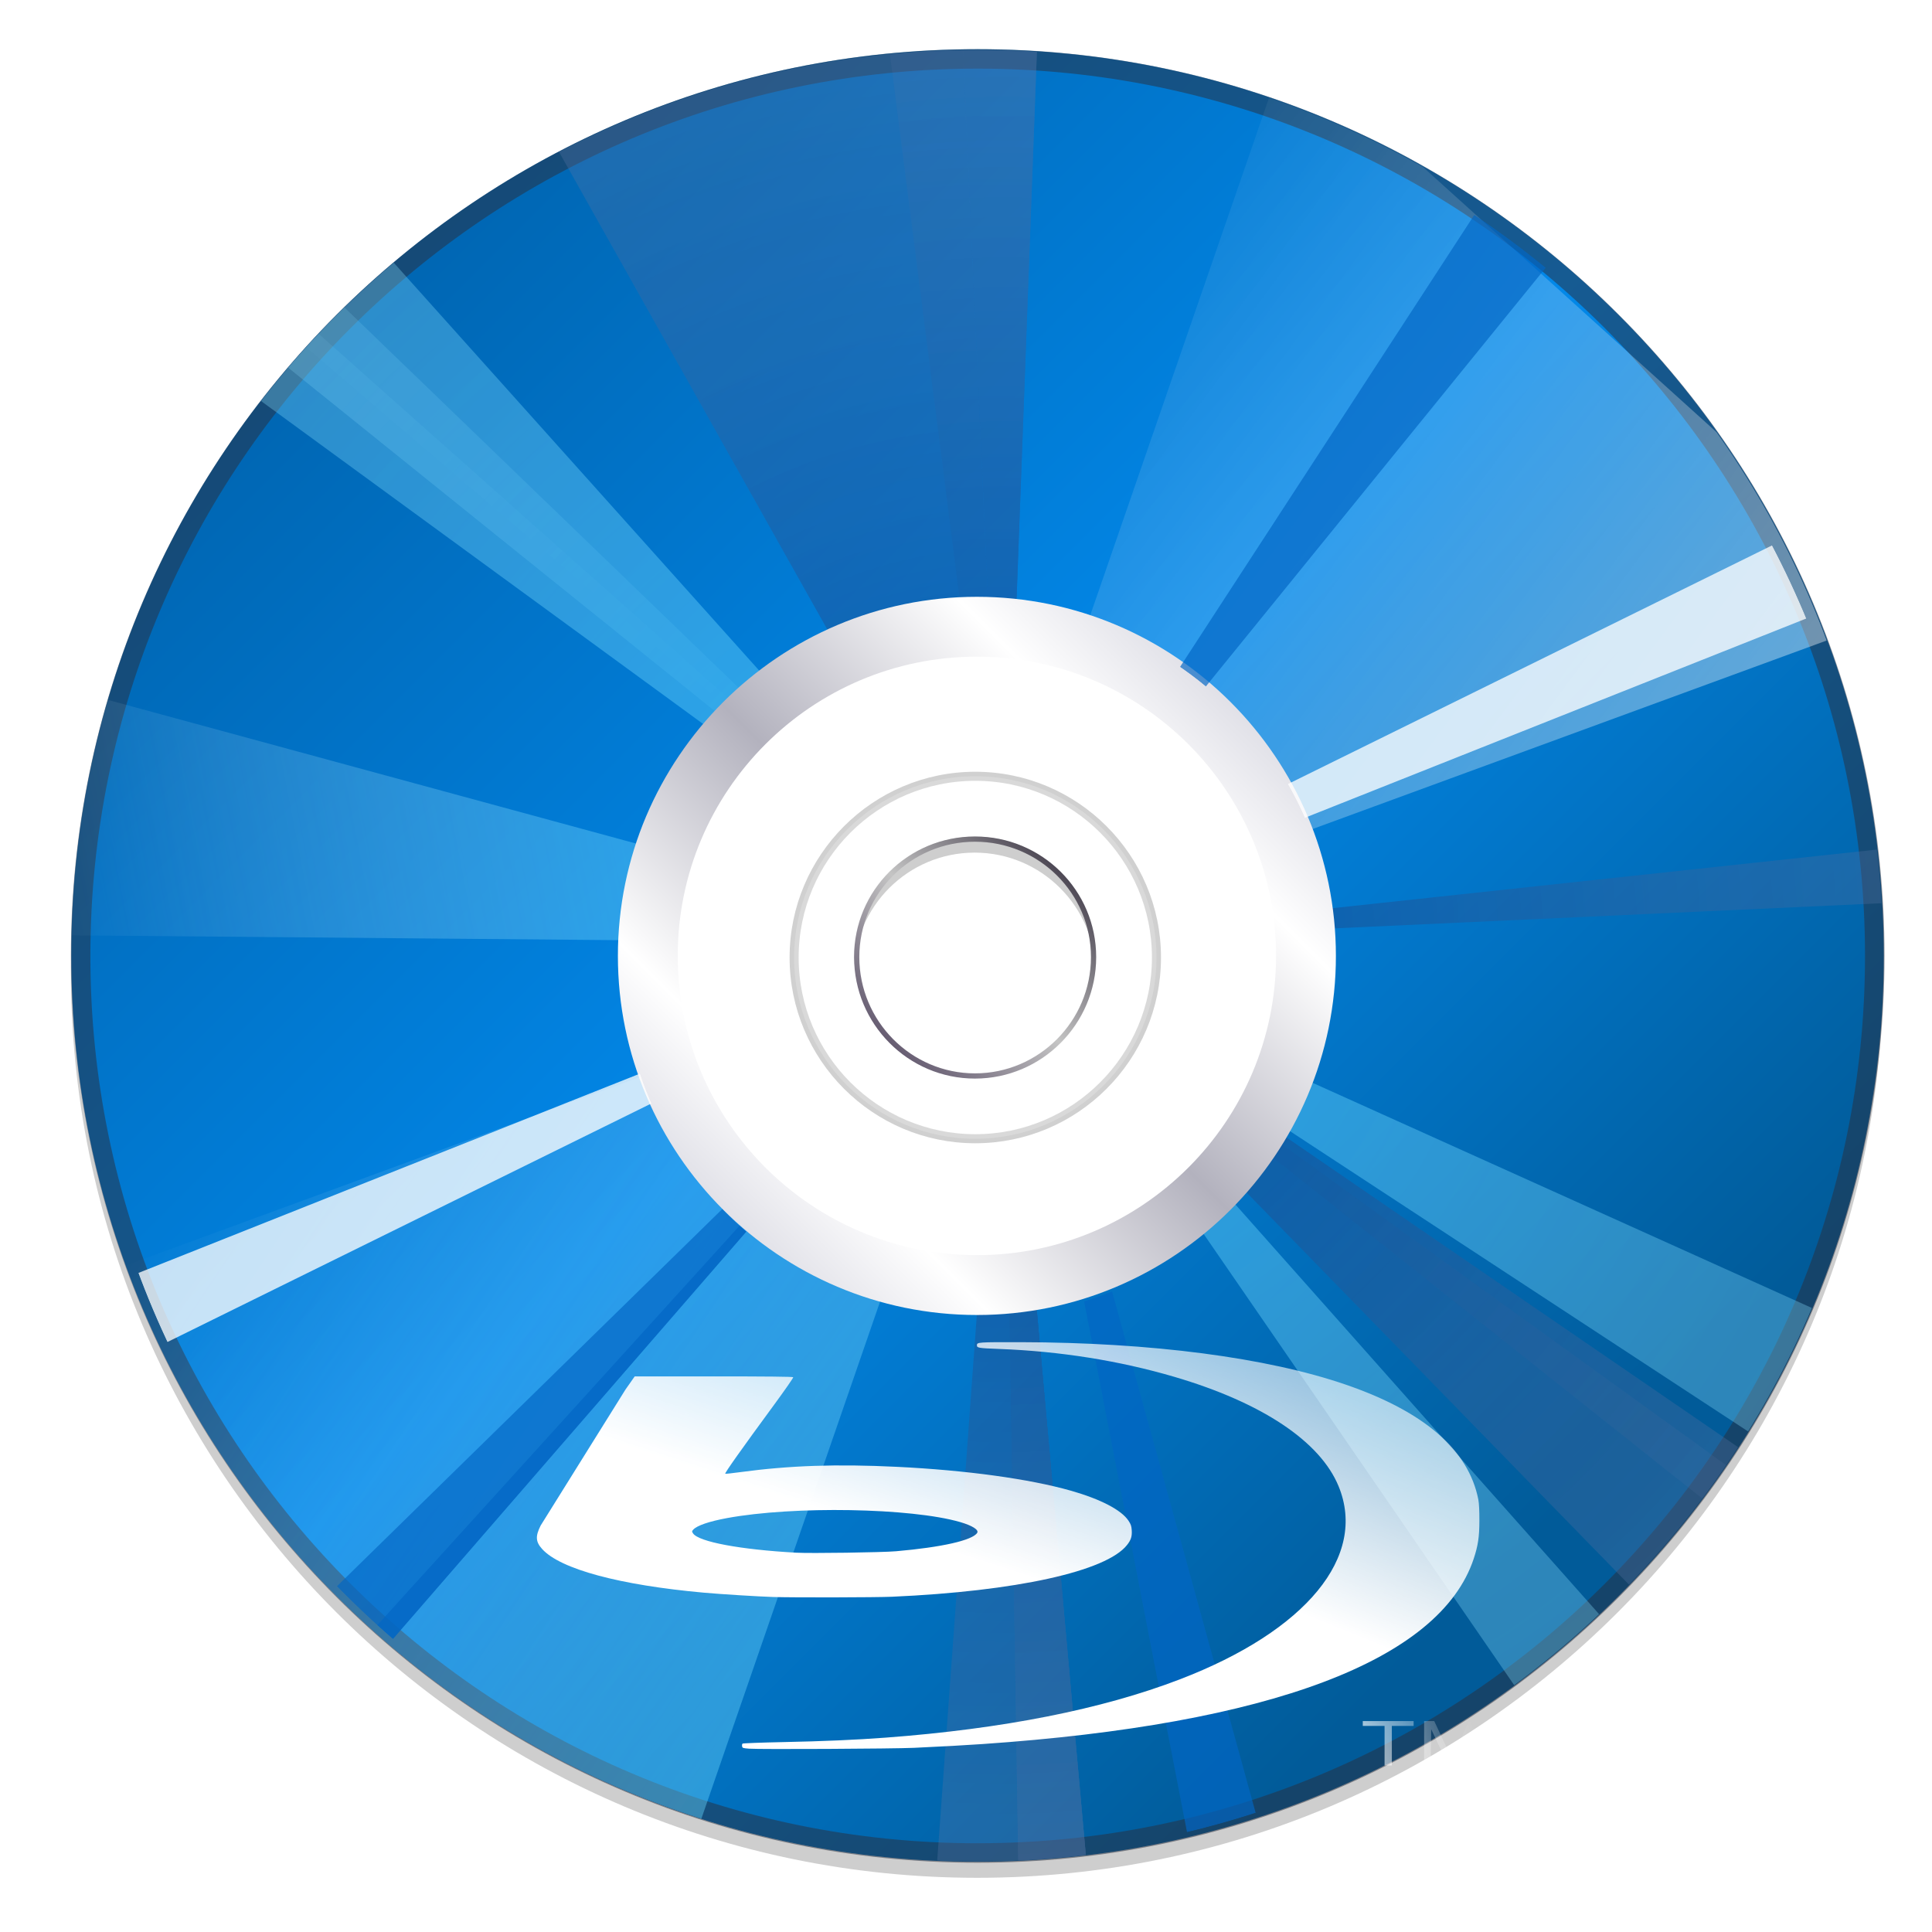 <?xml version="1.0" encoding="UTF-8" standalone="no"?>
<!-- Created with Inkscape (http://www.inkscape.org/) -->

<svg
   xmlns:dc="http://purl.org/dc/elements/1.1/"
   xmlns:cc="http://creativecommons.org/ns#"
   xmlns:rdf="http://www.w3.org/1999/02/22-rdf-syntax-ns#"
   xmlns:svg="http://www.w3.org/2000/svg"
   xmlns="http://www.w3.org/2000/svg"
   xmlns:xlink="http://www.w3.org/1999/xlink"
   xmlns:sodipodi="http://sodipodi.sourceforge.net/DTD/sodipodi-0.dtd"
   xmlns:inkscape="http://www.inkscape.org/namespaces/inkscape"
   width="128"
   height="128"
   id="svg26392"
   version="1.1"
   inkscape:version="0.48.5 r10040"
   sodipodi:docname="media-optical-bd.svg">
  <defs
     id="defs26394">
    <filter
       color-interpolation-filters="sRGB"
       inkscape:collect="always"
       id="filter10207">
      <feGaussianBlur
         inkscape:collect="always"
         stdDeviation="0.022"
         id="feGaussianBlur10209" />
    </filter>
    <filter
       color-interpolation-filters="sRGB"
       inkscape:collect="always"
       id="filter5190">
      <feGaussianBlur
         inkscape:collect="always"
         stdDeviation="0.11"
         id="feGaussianBlur5192" />
    </filter>
    <filter
       color-interpolation-filters="sRGB"
       inkscape:collect="always"
       id="filter7497">
      <feGaussianBlur
         inkscape:collect="always"
         stdDeviation="0.037"
         id="feGaussianBlur7499" />
    </filter>
    <linearGradient
       inkscape:collect="always"
       xlink:href="#linearGradient4827"
       id="linearGradient7553"
       gradientUnits="userSpaceOnUse"
       spreadMethod="reflect"
       x1="64.492"
       y1="83.274"
       x2="64.492"
       y2="83.705" />
    <linearGradient
       id="linearGradient4827">
      <stop
         id="stop4829"
         offset="0"
         style="stop-color:#a5acb2;stop-opacity:1" />
      <stop
         style="stop-color:#bdc1c7;stop-opacity:1"
         offset="0.643"
         id="stop4831" />
      <stop
         id="stop4833"
         offset="0.88"
         style="stop-color:#33373c;stop-opacity:1;" />
      <stop
         id="stop4835"
         offset="1"
         style="stop-color:#000000;stop-opacity:1;" />
    </linearGradient>
    <clipPath
       id="clipPath3613"
       clipPathUnits="userSpaceOnUse">
      <rect
         style="fill:#ffffff;fill-opacity:1;fill-rule:nonzero;stroke:none"
         id="rect3615"
         width="84"
         height="84"
         x="6"
         y="6"
         rx="6"
         ry="6" />
    </clipPath>
    <linearGradient
       gradientUnits="userSpaceOnUse"
       y2="138.661"
       x2="48"
       y1="20.221"
       x1="48"
       id="linearGradient3613"
       xlink:href="#linearGradient3737"
       inkscape:collect="always" />
    <filter
       color-interpolation-filters="sRGB"
       height="1.384"
       y="-0.192"
       width="1.384"
       x="-0.192"
       id="filter3794"
       inkscape:collect="always">
      <feGaussianBlur
         id="feGaussianBlur3796"
         stdDeviation="5.28"
         inkscape:collect="always" />
    </filter>
    <filter
       color-interpolation-filters="sRGB"
       id="filter3174"
       inkscape:collect="always">
      <feGaussianBlur
         id="feGaussianBlur3176"
         stdDeviation="1.71"
         inkscape:collect="always" />
    </filter>
    <linearGradient
       id="linearGradient3737"
       inkscape:collect="always">
      <stop
         id="stop3739"
         offset="0"
         style="stop-color:#ffffff;stop-opacity:1;" />
      <stop
         id="stop3741"
         offset="1"
         style="stop-color:#ffffff;stop-opacity:0;" />
    </linearGradient>
    <linearGradient
       gradientUnits="userSpaceOnUse"
       y2="7.017"
       x2="45.448"
       y1="92.54"
       x1="45.448"
       gradientTransform="scale(1.006,0.994)"
       id="ButtonShadow">
      <stop
         id="stop3750"
         offset="0"
         style="stop-color:#000000;stop-opacity:1;" />
      <stop
         id="stop3752"
         offset="1"
         style="stop-color:#000000;stop-opacity:0.588;" />
    </linearGradient>
    <linearGradient
       inkscape:collect="always"
       xlink:href="#ButtonShadow-2"
       id="linearGradient2961"
       gradientUnits="userSpaceOnUse"
       gradientTransform="scale(1.006,0.994)"
       x1="45.448"
       y1="92.54"
       x2="45.448"
       y2="7.017" />
    <filter
       id="filter3689"
       inkscape:collect="always"
       color-interpolation-filters="sRGB">
      <feGaussianBlur
         id="feGaussianBlur3691"
         stdDeviation="1.71"
         inkscape:collect="always" />
    </filter>
    <linearGradient
       gradientUnits="userSpaceOnUse"
       y2="7.017"
       x2="45.448"
       y1="92.54"
       x1="45.448"
       gradientTransform="scale(1.006,0.994)"
       id="ButtonShadow-2">
      <stop
         id="stop3750-61"
         offset="0"
         style="stop-color:#000000;stop-opacity:1;" />
      <stop
         id="stop3752-0"
         offset="1"
         style="stop-color:#000000;stop-opacity:0.588;" />
    </linearGradient>
    <filter
       id="filter3174-6"
       inkscape:collect="always">
      <feGaussianBlur
         id="feGaussianBlur3176-5"
         stdDeviation="1.71"
         inkscape:collect="always" />
    </filter>
    <linearGradient
       gradientUnits="userSpaceOnUse"
       y2="7.017"
       x2="45.448"
       y1="92.54"
       x1="45.448"
       gradientTransform="scale(1.006,0.994)"
       id="ButtonShadow-8">
      <stop
         id="stop3750-6"
         offset="0"
         style="stop-color:#000000;stop-opacity:1;" />
      <stop
         id="stop3752-9"
         offset="1"
         style="stop-color:#000000;stop-opacity:0.588;" />
    </linearGradient>
    <radialGradient
       r="52.769"
       fy="27.945"
       fx="236.023"
       cy="27.945"
       cx="236.023"
       gradientTransform="matrix(6.714,0,0,6.428,-1348.726,-153.707)"
       gradientUnits="userSpaceOnUse"
       id="radialGradient3502"
       xlink:href="#linearGradient3750-4"
       inkscape:collect="always" />
    <radialGradient
       r="52.769"
       fy="27.945"
       fx="236.023"
       cy="27.945"
       cx="236.023"
       gradientTransform="matrix(6.714,0,0,6.428,-1348.726,-153.707)"
       gradientUnits="userSpaceOnUse"
       id="radialGradient3500"
       xlink:href="#linearGradient3750-4"
       inkscape:collect="always" />
    <radialGradient
       r="52.769"
       fy="27.945"
       fx="236.023"
       cy="27.945"
       cx="236.023"
       gradientTransform="matrix(6.714,0,0,6.428,-1348.726,-153.707)"
       gradientUnits="userSpaceOnUse"
       id="radialGradient3498"
       xlink:href="#linearGradient3750-4"
       inkscape:collect="always" />
    <radialGradient
       r="52.769"
       fy="27.945"
       fx="236.023"
       cy="27.945"
       cx="236.023"
       gradientTransform="matrix(6.714,0,0,6.428,-1348.726,-153.707)"
       gradientUnits="userSpaceOnUse"
       id="radialGradient3496"
       xlink:href="#linearGradient3750-4"
       inkscape:collect="always" />
    <radialGradient
       r="52.769"
       fy="27.945"
       fx="236.023"
       cy="27.945"
       cx="236.023"
       gradientTransform="matrix(6.714,0,0,6.428,-1348.726,-153.707)"
       gradientUnits="userSpaceOnUse"
       id="radialGradient3494"
       xlink:href="#linearGradient3750-4"
       inkscape:collect="always" />
    <radialGradient
       r="52.769"
       fy="27.945"
       fx="236.023"
       cy="27.945"
       cx="236.023"
       gradientTransform="matrix(6.714,0,0,6.428,-1348.726,-153.707)"
       gradientUnits="userSpaceOnUse"
       id="radialGradient3492"
       xlink:href="#linearGradient3750-4"
       inkscape:collect="always" />
    <radialGradient
       r="52.769"
       fy="27.945"
       fx="236.023"
       cy="27.945"
       cx="236.023"
       gradientTransform="matrix(6.714,0,0,6.428,-1348.726,-153.707)"
       gradientUnits="userSpaceOnUse"
       id="radialGradient3490"
       xlink:href="#linearGradient3750-4"
       inkscape:collect="always" />
    <radialGradient
       r="52.769"
       fy="27.945"
       fx="236.023"
       cy="27.945"
       cx="236.023"
       gradientTransform="matrix(6.714,0,0,6.428,-1348.726,-153.707)"
       gradientUnits="userSpaceOnUse"
       id="radialGradient3488"
       xlink:href="#linearGradient3750-4"
       inkscape:collect="always" />
    <radialGradient
       r="52.769"
       fy="27.945"
       fx="236.023"
       cy="27.945"
       cx="236.023"
       gradientTransform="matrix(6.714,0,0,6.428,-1348.726,-153.707)"
       gradientUnits="userSpaceOnUse"
       id="radialGradient3486"
       xlink:href="#linearGradient3750-4"
       inkscape:collect="always" />
    <radialGradient
       r="52.769"
       fy="27.945"
       fx="236.023"
       cy="27.945"
       cx="236.023"
       gradientTransform="matrix(6.714,0,0,6.428,-1348.726,-153.707)"
       gradientUnits="userSpaceOnUse"
       id="radialGradient3484"
       xlink:href="#linearGradient3750-4"
       inkscape:collect="always" />
    <radialGradient
       r="52.769"
       fy="27.945"
       fx="236.023"
       cy="27.945"
       cx="236.023"
       gradientTransform="matrix(6.714,0,0,6.428,-1348.726,-153.707)"
       gradientUnits="userSpaceOnUse"
       id="radialGradient3482"
       xlink:href="#linearGradient3712"
       inkscape:collect="always" />
    <radialGradient
       r="52.769"
       fy="27.945"
       fx="236.023"
       cy="27.945"
       cx="236.023"
       gradientTransform="matrix(6.714,0,0,6.428,-1348.726,-153.707)"
       gradientUnits="userSpaceOnUse"
       id="radialGradient3480"
       xlink:href="#linearGradient3712"
       inkscape:collect="always" />
    <radialGradient
       r="52.769"
       fy="27.945"
       fx="236.023"
       cy="27.945"
       cx="236.023"
       gradientTransform="matrix(6.714,0,0,6.428,-1348.726,-153.707)"
       gradientUnits="userSpaceOnUse"
       id="radialGradient3478"
       xlink:href="#linearGradient3712"
       inkscape:collect="always" />
    <radialGradient
       r="52.769"
       fy="27.945"
       fx="236.023"
       cy="27.945"
       cx="236.023"
       gradientTransform="matrix(6.714,0,0,6.428,-1348.726,-153.707)"
       gradientUnits="userSpaceOnUse"
       id="radialGradient3476"
       xlink:href="#linearGradient3712"
       inkscape:collect="always" />
    <radialGradient
       r="52.769"
       fy="27.945"
       fx="236.023"
       cy="27.945"
       cx="236.023"
       gradientTransform="matrix(6.714,0,0,6.428,-1348.726,-153.707)"
       gradientUnits="userSpaceOnUse"
       id="radialGradient3474"
       xlink:href="#linearGradient3712"
       inkscape:collect="always" />
    <linearGradient
       y2="115.914"
       x2="266.762"
       y1="119.169"
       x1="254.856"
       gradientUnits="userSpaceOnUse"
       id="linearGradient4060"
       xlink:href="#linearGradient4042"
       inkscape:collect="always"
       gradientTransform="matrix(1.819,0,0,1.819,-193.575,-112.99)" />
    <linearGradient
       y2="79.898"
       x2="257.398"
       y1="119.418"
       x1="241.374"
       gradientUnits="userSpaceOnUse"
       id="linearGradient4056"
       xlink:href="#linearGradient4042"
       inkscape:collect="always"
       gradientTransform="matrix(1.819,0,0,1.819,-193.575,-112.99)" />
    <linearGradient
       gradientUnits="userSpaceOnUse"
       y2="80.978"
       x2="242.292"
       y1="120.794"
       x1="229.364"
       id="linearGradient4048"
       xlink:href="#linearGradient4042"
       inkscape:collect="always"
       gradientTransform="matrix(1.819,0,0,1.819,-193.575,-112.99)" />
    <clipPath
       id="clipPath3987"
       clipPathUnits="userSpaceOnUse">
      <path
         id="path3989"
         d="m 233.718,-86.195 c -63.346,0 -114.702,51.356 -114.702,114.702 0,63.346 51.356,114.702 114.702,114.702 63.346,0 114.702,-51.356 114.702,-114.702 0,-63.346 -51.356,-114.702 -114.702,-114.702 z m 0,69.063 c 25.206,0 45.639,20.433 45.639,45.639 0,25.206 -20.433,45.639 -45.639,45.639 -25.206,0 -45.639,-20.433 -45.639,-45.639 0,-25.206 20.433,-45.639 45.639,-45.639 z"
         style="fill:#0266c4;fill-opacity:0.677;stroke:none" />
    </clipPath>
    <filter
       id="filter3838"
       inkscape:collect="always">
      <feGaussianBlur
         id="feGaussianBlur3840"
         stdDeviation="0.479"
         inkscape:collect="always" />
    </filter>
    <filter
       id="filter3828"
       inkscape:collect="always">
      <feGaussianBlur
         id="feGaussianBlur3830"
         stdDeviation="1.477"
         inkscape:collect="always" />
    </filter>
    <filter
       id="filter3812"
       inkscape:collect="always">
      <feGaussianBlur
         id="feGaussianBlur3814"
         stdDeviation="0.572"
         inkscape:collect="always" />
    </filter>
    <radialGradient
       r="52.769"
       fy="27.945"
       fx="236.023"
       cy="27.945"
       cx="236.023"
       gradientTransform="matrix(6.714,0,0,6.428,-1348.726,-153.707)"
       gradientUnits="userSpaceOnUse"
       id="radialGradient3756"
       xlink:href="#linearGradient3750-4"
       inkscape:collect="always" />
    <radialGradient
       gradientUnits="userSpaceOnUse"
       gradientTransform="matrix(6.714,0,0,6.428,-1348.726,-153.707)"
       r="52.769"
       fy="27.945"
       fx="236.023"
       cy="27.945"
       cx="236.023"
       id="radialGradient3736"
       xlink:href="#linearGradient3712"
       inkscape:collect="always" />
    <linearGradient
       y2="45.778"
       x2="104.114"
       y1="25.699"
       x1="208.44"
       gradientTransform="matrix(0.941,0,0,0.941,13.789,1.743)"
       gradientUnits="userSpaceOnUse"
       id="linearGradient3730"
       xlink:href="#linearGradient3712"
       inkscape:collect="always" />
    <linearGradient
       gradientTransform="matrix(0.941,0,0,0.941,33.19,0.629)"
       spreadMethod="reflect"
       gradientUnits="userSpaceOnUse"
       y2="7.848"
       x2="559.293"
       y1="79.239"
       x1="487.92"
       id="linearGradient3724"
       xlink:href="#radialGradient2810"
       inkscape:collect="always" />
    <linearGradient
       gradientTransform="matrix(0.941,0,0,0.941,13.789,1.743)"
       y2="43.855"
       x2="129.19"
       y1="114.742"
       x1="236.023"
       gradientUnits="userSpaceOnUse"
       id="linearGradient2938"
       xlink:href="#linearGradient3712"
       inkscape:collect="always" />
    <filter
       id="filter4108"
       inkscape:collect="always">
      <feGaussianBlur
         id="feGaussianBlur4110"
         stdDeviation="1.69"
         inkscape:collect="always" />
    </filter>
    <clipPath
       id="clipPath4100"
       clipPathUnits="userSpaceOnUse">
      <path
         id="path4102"
         d="m 664.335,-117.707 0,281.089 282.309,0 0,-281.089 -282.309,0 z m 140.769,29.477 c 64.079,0 115.98,51.966 115.98,116.045 0,64.078 -51.901,116.045 -115.98,116.045 -64.079,0 -116.045,-51.965 -116.045,-116.045 0,-64.079 51.965,-116.045 116.045,-116.045 z m -0.321,100.825 c -8.541,0 -15.477,6.935 -15.477,15.477 0,8.543 6.936,15.477 15.477,15.477 8.541,0 15.477,-6.934 15.477,-15.477 0,-8.542 -6.936,-15.477 -15.477,-15.477 z"
         style="opacity:0.46;fill:#000000;fill-opacity:1;stroke:none" />
    </clipPath>
    <linearGradient
       y2="25.537"
       x2="246.255"
       y1="53.338"
       x1="218.454"
       gradientTransform="matrix(0.929,0,0,0.929,18.514,2.983)"
       gradientUnits="userSpaceOnUse"
       id="linearGradient5956"
       xlink:href="#linearGradient3667"
       inkscape:collect="always" />
    <linearGradient
       gradientTransform="matrix(0.941,0,0,0.941,13.789,1.743)"
       y2="-65.195"
       x2="232"
       y1="27"
       x1="356.386"
       gradientUnits="userSpaceOnUse"
       id="linearGradient5948"
       xlink:href="#linearGradient2797-3"
       inkscape:collect="always" />
    <linearGradient
       gradientTransform="matrix(0.941,0,0,0.941,13.789,1.743)"
       y2="-65.195"
       x2="232"
       y1="27"
       x1="356.386"
       gradientUnits="userSpaceOnUse"
       id="linearGradient5946"
       xlink:href="#linearGradient2797-3"
       inkscape:collect="always" />
    <linearGradient
       gradientTransform="matrix(0.941,0,0,0.941,13.789,1.743)"
       y2="88.016"
       x2="232"
       y1="88.016"
       x1="109.967"
       gradientUnits="userSpaceOnUse"
       id="linearGradient5944"
       xlink:href="#linearGradient2797-3"
       inkscape:collect="always" />
    <linearGradient
       y2="68.144"
       x2="314.595"
       y1="-108.635"
       x1="137.816"
       gradientTransform="matrix(1.362,0,0,1.362,243.232,26.789)"
       gradientUnits="userSpaceOnUse"
       id="linearGradient5942"
       xlink:href="#radialGradient2928"
       inkscape:collect="always" />
    <linearGradient
       id="linearGradient3796">
      <stop
         style="stop-color:#ffffff;stop-opacity:1;"
         offset="0"
         id="stop3798" />
      <stop
         style="stop-color:#ffffff;stop-opacity:0.661;"
         offset="1"
         id="stop3800" />
    </linearGradient>
    <linearGradient
       id="linearGradient3667">
      <stop
         style="stop-color:#473a56;stop-opacity:1;"
         offset="0"
         id="stop3669" />
      <stop
         id="stop3675"
         offset="0.5"
         style="stop-color:#c4c4c4;stop-opacity:1;" />
      <stop
         style="stop-color:#282131;stop-opacity:1;"
         offset="1"
         id="stop3671" />
    </linearGradient>
    <linearGradient
       id="linearGradient2797-3">
      <stop
         style="stop-color:#ffffff;stop-opacity:1;"
         offset="0"
         id="stop2799-7" />
      <stop
         style="stop-color:#ffffff;stop-opacity:0;"
         offset="1"
         id="stop2801-4" />
    </linearGradient>
    <linearGradient
       inkscape:collect="always"
       xlink:href="#XMLID_15_-4"
       id="linearGradient2839-4"
       gradientUnits="userSpaceOnUse"
       gradientTransform="matrix(0.909,0,0,0.909,578.885,2.215)"
       x1="249.462"
       y1="44.263"
       x2="215.537"
       y2="10.338" />
    <linearGradient
       inkscape:collect="always"
       xlink:href="#XMLID_16_-4"
       id="linearGradient2857-3"
       gradientUnits="userSpaceOnUse"
       gradientTransform="matrix(0.909,0,0,0.909,578.885,2.215)"
       x1="263.143"
       y1="53.012"
       x2="201.857"
       y2="1.588" />
    <filter
       inkscape:collect="always"
       id="filter4199-8">
      <feGaussianBlur
         inkscape:collect="always"
         stdDeviation="2.448"
         id="feGaussianBlur4201-4" />
    </filter>
    <filter
       inkscape:collect="always"
       id="filter5172-3">
      <feGaussianBlur
         inkscape:collect="always"
         stdDeviation="2.441"
         id="feGaussianBlur5174-1" />
    </filter>
    <radialGradient
       inkscape:collect="always"
       xlink:href="#linearGradient3796"
       id="radialGradient3857"
       gradientUnits="userSpaceOnUse"
       gradientTransform="translate(0,2.5765196e-6)"
       cx="-115.065"
       cy="27.911"
       fx="-79.102"
       fy="89.562"
       r="102.912" />
    <mask
       maskUnits="userSpaceOnUse"
       id="mask3853">
      <path
         style="fill:url(#radialGradient3857);fill-opacity:1;stroke:none"
         d="m -115.097,-75.001 c -56.832,0 -102.88,46.112 -102.88,102.944 0,56.832 46.047,102.88 102.88,102.88 56.832,0 102.944,-46.047 102.944,-102.88 0,-56.832 -46.112,-102.944 -102.944,-102.944 z m 0,68.586 c 18.953,0 34.357,15.405 34.357,34.357 0,18.953 -15.405,34.293 -34.357,34.293 -18.953,0 -34.293,-15.34 -34.293,-34.293 0,-18.953 15.34,-34.357 34.293,-34.357 z"
         id="path3855" />
    </mask>
    <radialGradient
       id="radialGradient2810"
       cx="232.5"
       cy="27.301"
       r="120"
       gradientUnits="userSpaceOnUse">
      <stop
         offset="0"
         style="stop-color:#c2c2d0;stop-opacity:1;"
         id="stop2812" />
      <stop
         id="stop2816"
         style="stop-color:#ffffff;stop-opacity:1;"
         offset="0.5" />
      <stop
         offset="1"
         style="stop-color:#b3b2be;stop-opacity:1;"
         id="stop2820" />
    </radialGradient>
    <radialGradient
       gradientUnits="userSpaceOnUse"
       r="120"
       cy="27.301"
       cx="232.5"
       id="radialGradient2928">
      <stop
         id="stop2930"
         style="stop-color:#0065b1;stop-opacity:1"
         offset="0" />
      <stop
         offset="0.5"
         style="stop-color:#0288e9;stop-opacity:1"
         id="stop2932" />
      <stop
         id="stop2934"
         style="stop-color:#015b99;stop-opacity:1"
         offset="1" />
    </radialGradient>
    <linearGradient
       id="linearGradient3712">
      <stop
         id="stop3714"
         offset="0"
         style="stop-color:#50d1ff;stop-opacity:1;" />
      <stop
         id="stop3716"
         offset="1"
         style="stop-color:#ffffff;stop-opacity:0;" />
    </linearGradient>
    <linearGradient
       id="linearGradient3750-4">
      <stop
         style="stop-color:#002b74;stop-opacity:1;"
         offset="0"
         id="stop3752-4" />
      <stop
         style="stop-color:#ffffff;stop-opacity:0;"
         offset="1"
         id="stop3754" />
    </linearGradient>
    <linearGradient
       id="linearGradient4042"
       inkscape:collect="always">
      <stop
         id="stop4044"
         offset="0"
         style="stop-color:#ffffff;stop-opacity:1;" />
      <stop
         id="stop4046"
         offset="1"
         style="stop-color:#ffffff;stop-opacity:0;" />
    </linearGradient>
  </defs>
  <sodipodi:namedview
     id="base"
     pagecolor="#ffffff"
     bordercolor="#666666"
     borderopacity="1.0"
     inkscape:pageopacity="0.0"
     inkscape:pageshadow="2"
     inkscape:zoom="2.0000001"
     inkscape:cx="36.844057"
     inkscape:cy="80.317418"
     inkscape:current-layer="g13522"
     showgrid="true"
     inkscape:document-units="px"
     inkscape:grid-bbox="true"
     inkscape:window-width="817"
     inkscape:window-height="785"
     inkscape:window-x="774"
     inkscape:window-y="47"
     inkscape:window-maximized="0"
     showguides="true"
     inkscape:guide-bbox="true"
     inkscape:snap-grids="false"
     inkscape:snap-to-guides="false"
     inkscape:showpageshadow="false">
    <inkscape:grid
       type="xygrid"
       id="grid3056"
       empspacing="4"
       visible="true"
       enabled="true"
       snapvisiblegridlinesonly="true"
       spacingx="8px"
       spacingy="8px" />
  </sodipodi:namedview>
  <g
     id="layer1"
     inkscape:label="Layer 1"
     inkscape:groupmode="layer"
     transform="translate(0,64)">
    <g
       id="layer1-6"
       transform="translate(26,-47)">
      <g
         id="g10713"
         transform="translate(-3.516,4.5)">
        <g
           style="display:none"
           inkscape:label="Blur Shadow"
           id="layer2">
          <rect
             ry="6"
             rx="6"
             y="7"
             x="5"
             height="85"
             width="86"
             id="rect3745"
             style="opacity:0.9;fill:url(#ButtonShadow);fill-opacity:1;fill-rule:nonzero;stroke:none;filter:url(#filter3174)" />
        </g>
        <g
           style="display:none"
           inkscape:label="Highlight"
           id="layer5">
          <rect
             clip-path="url(#clipPath3613)"
             ry="12"
             rx="12"
             y="15"
             x="15"
             height="66"
             width="66"
             id="rect3171"
             style="opacity:0.5;fill:url(#linearGradient3613);fill-opacity:1;fill-rule:nonzero;stroke:#ffffff;stroke-width:0.5;stroke-linecap:round;stroke-linejoin:miter;stroke-miterlimit:4;stroke-opacity:1;stroke-dasharray:none;stroke-dashoffset:0;filter:url(#filter3794)" />
        </g>
        <g
           style="display:inline"
           inkscape:label="Keys"
           id="layer3">
          <g
             style="display:inline"
             id="g11357"
             transform="translate(38.008,-11.245)">
            <g
               style="display:none"
               inkscape:label="Blur Shadow"
               id="layer2-6">
              <path
                 id="rect3745-5"
                 d="m 11,7 c -3.324,0 -6,2.676 -6,6 l 0,5 0,16 c 0,15.18 5,20.149 5,40 l 0,12 c 0,3.314 2.686,6 6,6 l 64,0 c 3.314,0 6,-2.686 6,-6 l 0,-12 c 0,-19.851 5,-24.82 5,-40 l 0,-16 0,-5 C 91,9.676 88.324,7 85,7 l -74,0 z"
                 style="opacity:0.9;fill:url(#linearGradient2961);fill-opacity:1;fill-rule:nonzero;stroke:none;display:inline;filter:url(#filter3689)"
                 inkscape:connector-curvature="0" />
            </g>
            <g
               style="display:inline"
               id="layer1-9"
               inkscape:label="Button"
               transform="matrix(1.321,0,0,1.321,-59.152,-11.294)">
              <g
                 id="g11630"
                 transform="matrix(0.757,0,0,0.757,6.189,3.513)">
                <g
                   style="display:none"
                   inkscape:label="Blur Shadow"
                   id="layer2-4">
                  <rect
                     ry="6"
                     rx="6"
                     y="7"
                     x="5"
                     height="85"
                     width="86"
                     id="rect3745-6"
                     style="opacity:0.9;fill:url(#ButtonShadow-8);fill-opacity:1;fill-rule:nonzero;stroke:none;filter:url(#filter3174-6)" />
                </g>
                <g
                   style="display:inline"
                   inkscape:label="Highlight"
                   id="layer5-5"
                   transform="matrix(1.305,0,0,1.305,-8.47,-2.61)">
                  <g
                     style="overflow:visible"
                     id="g13522"
                     transform="matrix(0.373,0,0,0.373,-38.314,37.42)">
                    <path
                       transform="matrix(1.063,0,0,1.063,-622.252,-1.883)"
                       clip-path="url(#clipPath4100)"
                       id="path6011"
                       d="m 805.104,-86.175 c -64.079,0 -116.045,51.965 -116.045,116.045 0,64.079 51.965,116.045 116.045,116.045 64.079,0 115.98,-51.966 115.98,-116.045 0,-64.078 -51.901,-116.045 -115.98,-116.045 z m -0.321,100.825 c 8.541,0 15.477,6.935 15.477,15.477 0,8.543 -6.936,15.477 -15.477,15.477 -8.541,0 -15.477,-6.934 -15.477,-15.477 0,-8.542 6.936,-15.477 15.477,-15.477 z"
                       style="opacity:0.441;fill:#000000;fill-opacity:1;filter:url(#filter4108)"
                       inkscape:connector-curvature="0" />
                    <g
                       transform="matrix(0.691,0,0,0.691,-153.156,22.543)"
                       id="g5690">
                      <path
                         d="m 559.734,-171.052 c -98.589,0 -178.511,79.922 -178.511,178.511 0,98.589 79.922,178.511 178.511,178.511 98.589,0 178.511,-79.924 178.511,-178.511 0,-98.587 -79.922,-178.511 -178.511,-178.511 z m 0,238.015 c -32.862,0 -59.504,-26.641 -59.504,-59.504 0,-32.862 26.641,-59.504 59.504,-59.504 32.864,0 59.504,26.641 59.504,59.504 0,32.862 -26.64,59.504 -59.504,59.504 z"
                         id="path15-7"
                         style="fill:url(#linearGradient5942);fill-opacity:1"
                         inkscape:connector-curvature="0" />
                      <path
                         d="m 559.293,-51.645 c -32.848,0 -59.477,26.636 -59.477,59.493 0,32.856 26.629,59.493 59.477,59.493 32.849,0 59.477,-26.636 59.477,-59.493 0,-32.856 -26.628,-59.493 -59.477,-59.493 z m 0,83.29 c -13.14,0 -23.791,-10.654 -23.791,-23.797 0,-13.142 10.651,-23.797 23.791,-23.797 13.14,0 23.791,10.655 23.791,23.797 0,13.143 -10.651,23.797 -23.791,23.797 z"
                         id="path48-2"
                         style="opacity:0.5;fill:#ffffff"
                         inkscape:connector-curvature="0" />
                      <path
                         transform="matrix(1.731,0,0,1.731,157.471,-40.443)"
                         d="m 232.406,-75.469 c -56.977,0 -103.188,46.21 -103.188,103.188 0,56.977 46.21,103.188 103.188,103.188 56.977,0 103.188,-46.211 103.188,-103.188 0,-56.977 -46.21,-103.188 -103.188,-103.188 z m 0,2.219 c 55.774,0 100.969,45.195 100.969,100.969 0,55.773 -45.195,100.969 -100.969,100.969 -55.774,0 -100.969,-45.196 -100.969,-100.969 0,-55.774 45.195,-100.969 100.969,-100.969 z"
                         id="path4765"
                         style="fill:#2b2f3d;fill-opacity:0.503"
                         inkscape:original="M 232.40625 -75.21875 C 175.55707 -75.21875 129.46875 -29.13042 129.46875 27.71875 C 129.46875 84.567917 175.55707 130.65625 232.40625 130.65625 C 289.25542 130.65625 335.34375 84.567061 335.34375 27.71875 C 335.34375 -29.129564 289.25542 -75.21875 232.40625 -75.21875 z M 232.40625 -73.5 C 288.3083 -73.5 333.625 -28.183297 333.625 27.71875 C 333.625 83.619912 288.3083 128.9375 232.40625 128.9375 C 176.5042 128.9375 131.1875 83.619915 131.1875 27.71875 C 131.1875 -28.183298 176.5042 -73.5 232.40625 -73.5 z "
                         inkscape:radius="0.23735957"
                         sodipodi:type="inkscape:offset" />
                      <path
                         d="m 559.293,-51.645 c -32.848,0 -59.477,26.636 -59.477,59.493 0,32.856 26.629,59.493 59.477,59.493 32.849,0 59.477,-26.636 59.477,-59.493 0,-32.856 -26.628,-59.493 -59.477,-59.493 z m 0,95.188 c -19.678,0 -35.686,-16.014 -35.686,-35.696 0,-19.682 16.008,-35.696 35.686,-35.696 19.677,0 35.686,16.012 35.686,35.696 0,19.683 -16.01,35.696 -35.686,35.696 z"
                         id="path57-7"
                         style="opacity:0.5;fill:url(#linearGradient2857-3)"
                         inkscape:connector-curvature="0" />
                      <g
                         id="g61-2"
                         style="opacity:0.6"
                         transform="matrix(1.487,0,0,1.487,213.938,-33.114)">
                        <defs
                           id="defs63-2">
                          <path
                             id="XMLID_9_-6"
                             d="m 232.5,-92.699 c -66.274,0 -120,53.726 -120,120 0,66.274 53.726,120 120,120 66.274,0 120,-53.727 120,-120 0,-66.273 -53.726,-120 -120,-120 z m 0,163.44 c -23.991,0 -43.44,-19.449 -43.44,-43.44 0,-23.99 19.449,-43.439 43.44,-43.439 23.992,0 43.439,19.449 43.439,43.439 0,23.991 -19.447,43.44 -43.439,43.44 z"
                             style="opacity:0.8"
                             inkscape:connector-curvature="0" />
                        </defs>
                        <clipPath
                           id="XMLID_17_-1">
                          <use
                             xlink:href="#XMLID_9_-6"
                             id="use67-0"
                             x="0"
                             y="0"
                             width="263.043"
                             height="263.042" />
                        </clipPath>
                        <g
                           clip-path="url(#XMLID_17_-1)"
                           id="g69-6">
                          <g
                             id="g71-1"
                             style="opacity:0.9;fill:url(#linearGradient5944);fill-opacity:1;filter:url(#filter5172-3)" />
                          <g
                             id="g75-9"
                             style="opacity:0.8;fill:url(#linearGradient5948);fill-opacity:1;filter:url(#filter4199-8)">
                            <path
                               style="fill:url(#linearGradient5946);fill-opacity:1"
                               d="M 356.386,-18.607 232,27 l 41.595,-120.379 82.791,74.772 z"
                               id="polygon77-4"
                               sodipodi:nodetypes="cccc"
                               inkscape:connector-curvature="0" />
                            <path
                               sodipodi:nodetypes="cccc"
                               id="path2936"
                               d="M 111.637,71.307 236.023,25.699 194.427,146.078 c -44.794,-13.462 -67.946,-41.348 -82.791,-74.772 z"
                               style="fill:url(#linearGradient2938);fill-opacity:1"
                               inkscape:connector-curvature="0" />
                            <path
                               style="fill:url(#linearGradient3730);fill-opacity:1"
                               d="M 90.323,-13.928 236.023,25.699 99.14,24.493 C 54.346,11.031 105.167,19.495 90.323,-13.928 z"
                               id="path3728"
                               sodipodi:nodetypes="cccc"
                               inkscape:connector-curvature="0" />
                            <path
                               sodipodi:nodetypes="cccc"
                               id="path3732"
                               d="M 145.489,-75.348 236.023,25.699 130.485,-64.502 145.489,-75.348 z"
                               style="fill:url(#radialGradient3474);fill-opacity:1"
                               inkscape:connector-curvature="0" />
                            <path
                               style="fill:url(#radialGradient3476);fill-opacity:1"
                               d="m 142.981,-64.066 93.041,89.766 -108.046,-78.921 15.004,-10.845 z"
                               id="path3738"
                               sodipodi:nodetypes="cccc"
                               inkscape:connector-curvature="0" />
                            <path
                               sodipodi:nodetypes="cccc"
                               id="path3740"
                               d="m 137.966,-61.56 98.056,87.259 -104.284,-83.934 6.228,-3.324 z"
                               style="fill:url(#radialGradient3478);fill-opacity:1"
                               inkscape:connector-curvature="0" />
                            <path
                               style="fill:url(#radialGradient3480);fill-opacity:1"
                               d="m 137.966,-61.56 98.056,87.259 -104.284,-83.934 6.228,-3.324 z"
                               id="path3742"
                               sodipodi:nodetypes="cccc"
                               inkscape:connector-curvature="0" />
                            <path
                               sodipodi:nodetypes="cccc"
                               id="path3744"
                               d="M 389.977,95.123 236.023,25.699 369.957,113.488 389.977,95.123 z"
                               style="fill:url(#radialGradient3482);fill-opacity:1"
                               inkscape:connector-curvature="0" />
                            <path
                               style="fill:url(#radialGradient3736);fill-opacity:1"
                               d="m 321.019,121.445 -84.996,-95.746 72.499,105.337 12.497,-9.592 z"
                               id="path3746"
                               sodipodi:nodetypes="cccc"
                               inkscape:connector-curvature="0" />
                            <path
                               style="fill:url(#radialGradient3484);fill-opacity:1"
                               d="M 364.274,118.311 236.023,25.699 344.254,136.677 364.274,118.311 z"
                               id="path3748"
                               sodipodi:nodetypes="cccc"
                               inkscape:connector-curvature="0" />
                            <path
                               sodipodi:nodetypes="cccc"
                               id="path3770"
                               d="m 367.408,115.805 -131.386,-90.105 123.904,98.443 7.482,-8.338 z"
                               style="fill:url(#radialGradient3486);fill-opacity:1"
                               inkscape:connector-curvature="0" />
                            <path
                               style="fill:url(#radialGradient3488);fill-opacity:1"
                               d="M 388.723,9.261 236.023,25.699 385.002,18.853 388.723,9.261 z"
                               id="path3772"
                               sodipodi:nodetypes="cccc"
                               inkscape:connector-curvature="0" />
                            <path
                               sodipodi:nodetypes="cccc"
                               id="path3774"
                               d="m 240.776,-102.297 -4.754,127.996 -5.862,-127.805 10.616,-0.191 z"
                               style="fill:url(#radialGradient3490);fill-opacity:1"
                               inkscape:connector-curvature="0" />
                            <path
                               style="fill:url(#radialGradient3492);fill-opacity:1"
                               d="m 240.776,-102.297 -4.754,127.996 -5.862,-127.805 10.616,-0.191 z"
                               id="path3776"
                               sodipodi:nodetypes="cccc"
                               inkscape:connector-curvature="0" />
                            <path
                               sodipodi:nodetypes="cccc"
                               id="path3778"
                               d="m 230.119,-103.55 5.903,129.25 -16.52,-129.059 10.616,-0.191 z"
                               style="fill:url(#radialGradient3494);fill-opacity:1"
                               inkscape:connector-curvature="0" />
                            <path
                               style="fill:url(#radialGradient3496);fill-opacity:1"
                               d="m 230.119,-103.55 5.903,129.25 -67.925,-120.911 62.021,-8.338 z"
                               id="path3780"
                               sodipodi:nodetypes="cccc"
                               inkscape:connector-curvature="0" />
                            <path
                               sodipodi:nodetypes="cccc"
                               id="path3782"
                               d="M 248.926,169.076 236.023,25.699 225.145,175.535 l 23.781,-6.458 z"
                               style="fill:url(#radialGradient3498);fill-opacity:1"
                               inkscape:connector-curvature="0" />
                            <path
                               style="fill:url(#radialGradient3500);fill-opacity:1"
                               d="m 248.926,169.076 -12.903,-143.377 2.287,144.821 10.616,-1.444 z"
                               id="path3784"
                               sodipodi:nodetypes="cccc"
                               inkscape:connector-curvature="0" />
                            <path
                               sodipodi:nodetypes="cccc"
                               id="path3786"
                               d="m 248.926,169.076 -12.903,-143.377 2.287,144.821 10.616,-1.444 z"
                               style="fill:url(#radialGradient3502);fill-opacity:1"
                               inkscape:connector-curvature="0" />
                            <path
                               style="fill:url(#radialGradient3756);fill-opacity:1"
                               d="m 248.926,169.076 -12.903,-143.377 2.287,144.821 10.616,-1.444 z"
                               id="path3788"
                               sodipodi:nodetypes="cccc"
                               inkscape:connector-curvature="0" />
                          </g>
                        </g>
                      </g>
                      <path
                         d="m 559.293,-27.848 c -19.678,0 -35.686,16.012 -35.686,35.696 0,19.683 16.008,35.696 35.686,35.696 19.677,0 35.686,-16.014 35.686,-35.696 0,-19.682 -16.01,-35.696 -35.686,-35.696 z"
                         id="path59-9"
                         style="fill:none;stroke:#d0d0d0;stroke-width:1.785;stroke-miterlimit:4;stroke-opacity:1;stroke-dasharray:none"
                         inkscape:connector-curvature="0" />
                      <path
                         d="m 559.293,-27.848 c -19.678,0 -35.686,16.012 -35.686,35.696 0,19.683 16.008,35.696 35.686,35.696 19.677,0 35.686,-16.014 35.686,-35.696 0,-19.682 -16.01,-35.696 -35.686,-35.696 z m 0,59.493 c -13.14,0 -23.791,-10.654 -23.791,-23.797 0,-13.142 10.651,-23.797 23.791,-23.797 13.14,0 23.791,10.655 23.791,23.797 0,13.143 -10.651,23.797 -23.791,23.797 z"
                         id="path46-0"
                         style="opacity:0.2;fill:#ffffff"
                         inkscape:connector-curvature="0" />
                      <path
                         d="m 559.293,-27.848 c -19.678,0 -35.686,16.012 -35.686,35.696 0,19.683 16.008,35.696 35.686,35.696 19.677,0 35.686,-16.014 35.686,-35.696 0,-19.682 -16.01,-35.696 -35.686,-35.696 z m 0,59.493 c -13.14,0 -23.791,-10.654 -23.791,-23.797 0,-13.142 10.651,-23.797 23.791,-23.797 13.14,0 23.791,10.655 23.791,23.797 0,13.143 -10.651,23.797 -23.791,23.797 z"
                         id="path44-9"
                         style="opacity:0.5;fill:url(#linearGradient2839-4);fill-opacity:1"
                         inkscape:connector-curvature="0" />
                      <g
                         id="g3776"
                         mask="url(#mask3853)"
                         style="opacity:0.53"
                         transform="matrix(1.734,0,0,1.734,759.087,-40.708)">
                        <g
                           id="g3754" />
                        <g
                           transform="matrix(-1,0,0,-1,-229.831,49.03)"
                           id="g3762" />
                      </g>
                      <path
                         sodipodi:type="inkscape:offset"
                         inkscape:radius="0.031458419"
                         inkscape:original="M 234.40625 25.8125 C 226.81965 25.8125 220.6875 31.913386 220.6875 39.5 C 220.6875 47.086614 226.81965 53.28125 234.40625 53.28125 C 241.99288 53.28125 248.15625 47.086614 248.15625 39.5 C 248.15625 31.913386 241.99288 25.8125 234.40625 25.8125 z M 234.40625 26.34375 C 241.68941 26.34375 247.625 32.216853 247.625 39.5 C 247.625 46.783149 241.68941 52.75 234.40625 52.75 C 227.12311 52.75 221.21875 46.783149 221.21875 39.5 C 221.21875 32.216853 227.12311 26.34375 234.40625 26.34375 z "
                         style="fill:url(#linearGradient5956);fill-opacity:1;stroke:none"
                         id="path4783"
                         d="m 234.406,25.781 c -7.603,0 -13.75,6.115 -13.75,13.719 0,7.604 6.146,13.812 13.75,13.812 7.604,0 13.781,-6.209 13.781,-13.812 0,-7.604 -6.178,-13.719 -13.781,-13.719 z m 0,0.594 c 7.266,0 13.188,5.859 13.188,13.125 0,7.266 -5.922,13.219 -13.188,13.219 -7.266,0 -13.156,-5.953 -13.156,-13.219 0,-7.266 5.89,-13.125 13.156,-13.125 z"
                         transform="matrix(1.732,0,0,1.732,153.244,-60.641)" />
                      <path
                         d="m 559.609,-63.201 c -38.991,0 -70.714,31.731 -70.714,70.732 0,39.001 31.723,70.732 70.714,70.732 38.991,0 70.714,-31.731 70.714,-70.732 0,-39.001 -31.723,-70.732 -70.714,-70.732 z m 0,129.676 c -32.545,0 -58.928,-26.39 -58.928,-58.944 0,-32.553 26.384,-58.943 58.928,-58.943 32.546,0 58.928,26.39 58.928,58.943 0,32.553 -26.382,58.944 -58.928,58.944 z"
                         id="path35-1"
                         style="fill:url(#linearGradient3724);fill-opacity:1"
                         inkscape:connector-curvature="0" />
                    </g>
                    <g
                       transform="matrix(1.063,0,0,1.063,-14.723,-1.883)"
                       clip-path="url(#clipPath3987)"
                       id="g3939">
                      <path
                         style="fill:#ffffff;fill-opacity:0.767;stroke-width:1px;filter:url(#filter3812)"
                         d="M 64.208,63.792 -0.834,89.642 5.003,92.977 64.208,63.792 z"
                         id="path3790"
                         transform="matrix(2.055,0,0,2.055,106.014,-107.048)"
                         inkscape:connector-curvature="0" />
                      <path
                         transform="matrix(2.055,0,0,2.055,106.014,-107.048)"
                         id="path3820"
                         d="M 64.208,63.792 98.815,10.63 104.652,13.966 64.208,63.792 z"
                         style="fill:#0266c4;fill-opacity:0.677;stroke-width:1px;filter:url(#filter3828)"
                         sodipodi:nodetypes="cccc"
                         inkscape:connector-curvature="0" />
                      <path
                         style="fill:#ffffff;fill-opacity:0.767;stroke-width:1px;filter:url(#filter3812)"
                         d="M 64.208,63.792 -0.834,89.642 5.003,92.977 64.208,63.792 z"
                         id="path3822"
                         transform="matrix(-2.055,0,0,-2.055,351.064,163.706)"
                         inkscape:connector-curvature="0" />
                      <path
                         sodipodi:nodetypes="cccc"
                         style="fill:#0266c4;fill-opacity:0.677;stroke-width:1px;filter:url(#filter3828)"
                         d="m 64.208,63.792 11.675,60.246 5.837,3.336 -17.512,-63.581 z"
                         id="path3832"
                         transform="matrix(2.055,0,0,2.055,106.014,-107.048)"
                         inkscape:connector-curvature="0" />
                      <path
                         transform="matrix(2.055,0,0,2.055,106.014,-107.048)"
                         id="path3834"
                         d="M 64.208,63.792 19.18,115.698 14.594,112.363 64.208,63.792 z"
                         style="fill:#0266c4;fill-opacity:0.677;stroke-width:1px;filter:url(#filter3828)"
                         sodipodi:nodetypes="cccc"
                         inkscape:connector-curvature="0" />
                      <path
                         sodipodi:nodetypes="cccc"
                         style="fill:#0266c4;fill-opacity:0.677;stroke-width:1px;filter:url(#filter3838)"
                         d="M 64.208,63.792 19.18,115.698 17.512,115.281 64.208,63.792 z"
                         id="path3836"
                         transform="matrix(2.055,0,0,2.055,106.014,-107.048)"
                         inkscape:connector-curvature="0" />
                    </g>
                    <path
                       sodipodi:nodetypes="ccccccccccccccccccccccccss"
                       id="path4040"
                       d="m 289.023,132.556 -2.967,0 0,-0.33 0,-0.33 3.461,0 3.461,0 0,0.659 -2.967,0 0,5.384 -0.494,0 -0.494,0 0,-5.384 z m 5.384,-0.659 1.379,0 2.361,5.053 2.371,-4.998 1.36,-0.062 0,6.054 -0.879,0 -0.082,-4.901 -2.295,4.846 -0.928,0 -2.325,-4.886 -0.082,4.941 -0.879,0 -5.3e-4,-6.046 z"
                       style="fill:url(#linearGradient4060);fill-opacity:1"
                       inkscape:connector-curvature="0" />
                    <path
                       sodipodi:nodetypes="cccccssssssssscccsscsssccscc"
                       id="path4052"
                       d="m 205.9,115.009 c -2.151,-0.069 -7.162,-0.38 -9.504,-0.59 -11.482,-1.031 -19.563,-3.209 -22.029,-5.938 -0.896,-0.991 -0.944,-1.737 -0.208,-3.204 l 11.544,-18.508 1.257,-1.79 10.754,0 c 7.171,0 10.777,0.037 10.823,0.112 0.038,0.061 -1.138,1.755 -2.613,3.763 -4.442,6.048 -6.735,9.284 -6.643,9.377 0.029,0.029 0.959,-0.073 2.07,-0.224 6.668,-0.902 13.09,-1.118 21.304,-0.719 9.389,0.456 18.044,1.644 23.674,3.249 4.046,1.153 6.87,2.624 7.838,4.082 0.328,0.494 0.406,0.722 0.442,1.292 0.056,0.857 -0.097,1.333 -0.644,2.025 -2.833,3.584 -15.095,6.283 -31.97,7.036 -2.172,0.097 -13.404,0.122 -16.097,0.036 l 10e-4,2.4e-4 z m 16.647,-6.232 c 6.2,-0.537 10.398,-1.49 11.028,-2.503 0.253,-0.404 -0.674,-0.99 -2.314,-1.465 -6.694,-1.94 -22.679,-2.214 -31.734,-0.544 -2.442,0.45 -4.097,1.017 -4.602,1.576 -0.194,0.214 -0.197,0.246 -0.029,0.505 0.751,1.146 6.433,2.211 14.022,2.628 1.991,0.11 11.711,-0.031 13.625,-0.196 l 0.001,-9e-5 z"
                       style="fill:url(#linearGradient4048);fill-opacity:1"
                       inkscape:connector-curvature="0" />
                    <path
                       style="fill:url(#linearGradient4056);fill-opacity:1"
                       d="m 202.493,135.647 c -0.817,-0.064 -0.881,-0.088 -0.916,-0.329 -0.029,-0.143 0,-0.303 0.059,-0.356 0.053,-0.053 2.533,-0.146 5.511,-0.207 5.52,-0.113 9.941,-0.306 13.97,-0.607 15.995,-1.198 29.415,-3.856 40.035,-7.931 17.227,-6.61 25.547,-16.734 21.608,-26.293 -2.519,-6.113 -10.442,-11.388 -22.361,-14.887 -7.465,-2.192 -15.519,-3.475 -23.794,-3.792 -2.889,-0.11 -3.065,-0.14 -3.07,-0.508 0,-0.412 0.191,-0.426 5.921,-0.415 17.796,0.035 33.559,2.091 44.286,5.78 10.711,3.683 16.716,8.888 18.04,15.636 0.097,0.497 0.15,1.508 0.144,2.857 0,2.25 -0.185,3.437 -0.777,5.219 -4.599,13.821 -27.717,22.533 -66.902,25.21 -2.517,0.172 -5.089,0.314 -9.285,0.512 -2.739,0.129 -21.081,0.222 -22.47,0.113 l 0.001,7e-5 z"
                       id="path4054"
                       sodipodi:nodetypes="cssssssssssssscccss"
                       inkscape:connector-curvature="0" />
                  </g>
                </g>
              </g>
            </g>
          </g>
        </g>
      </g>
    </g>
  </g>
</svg>
